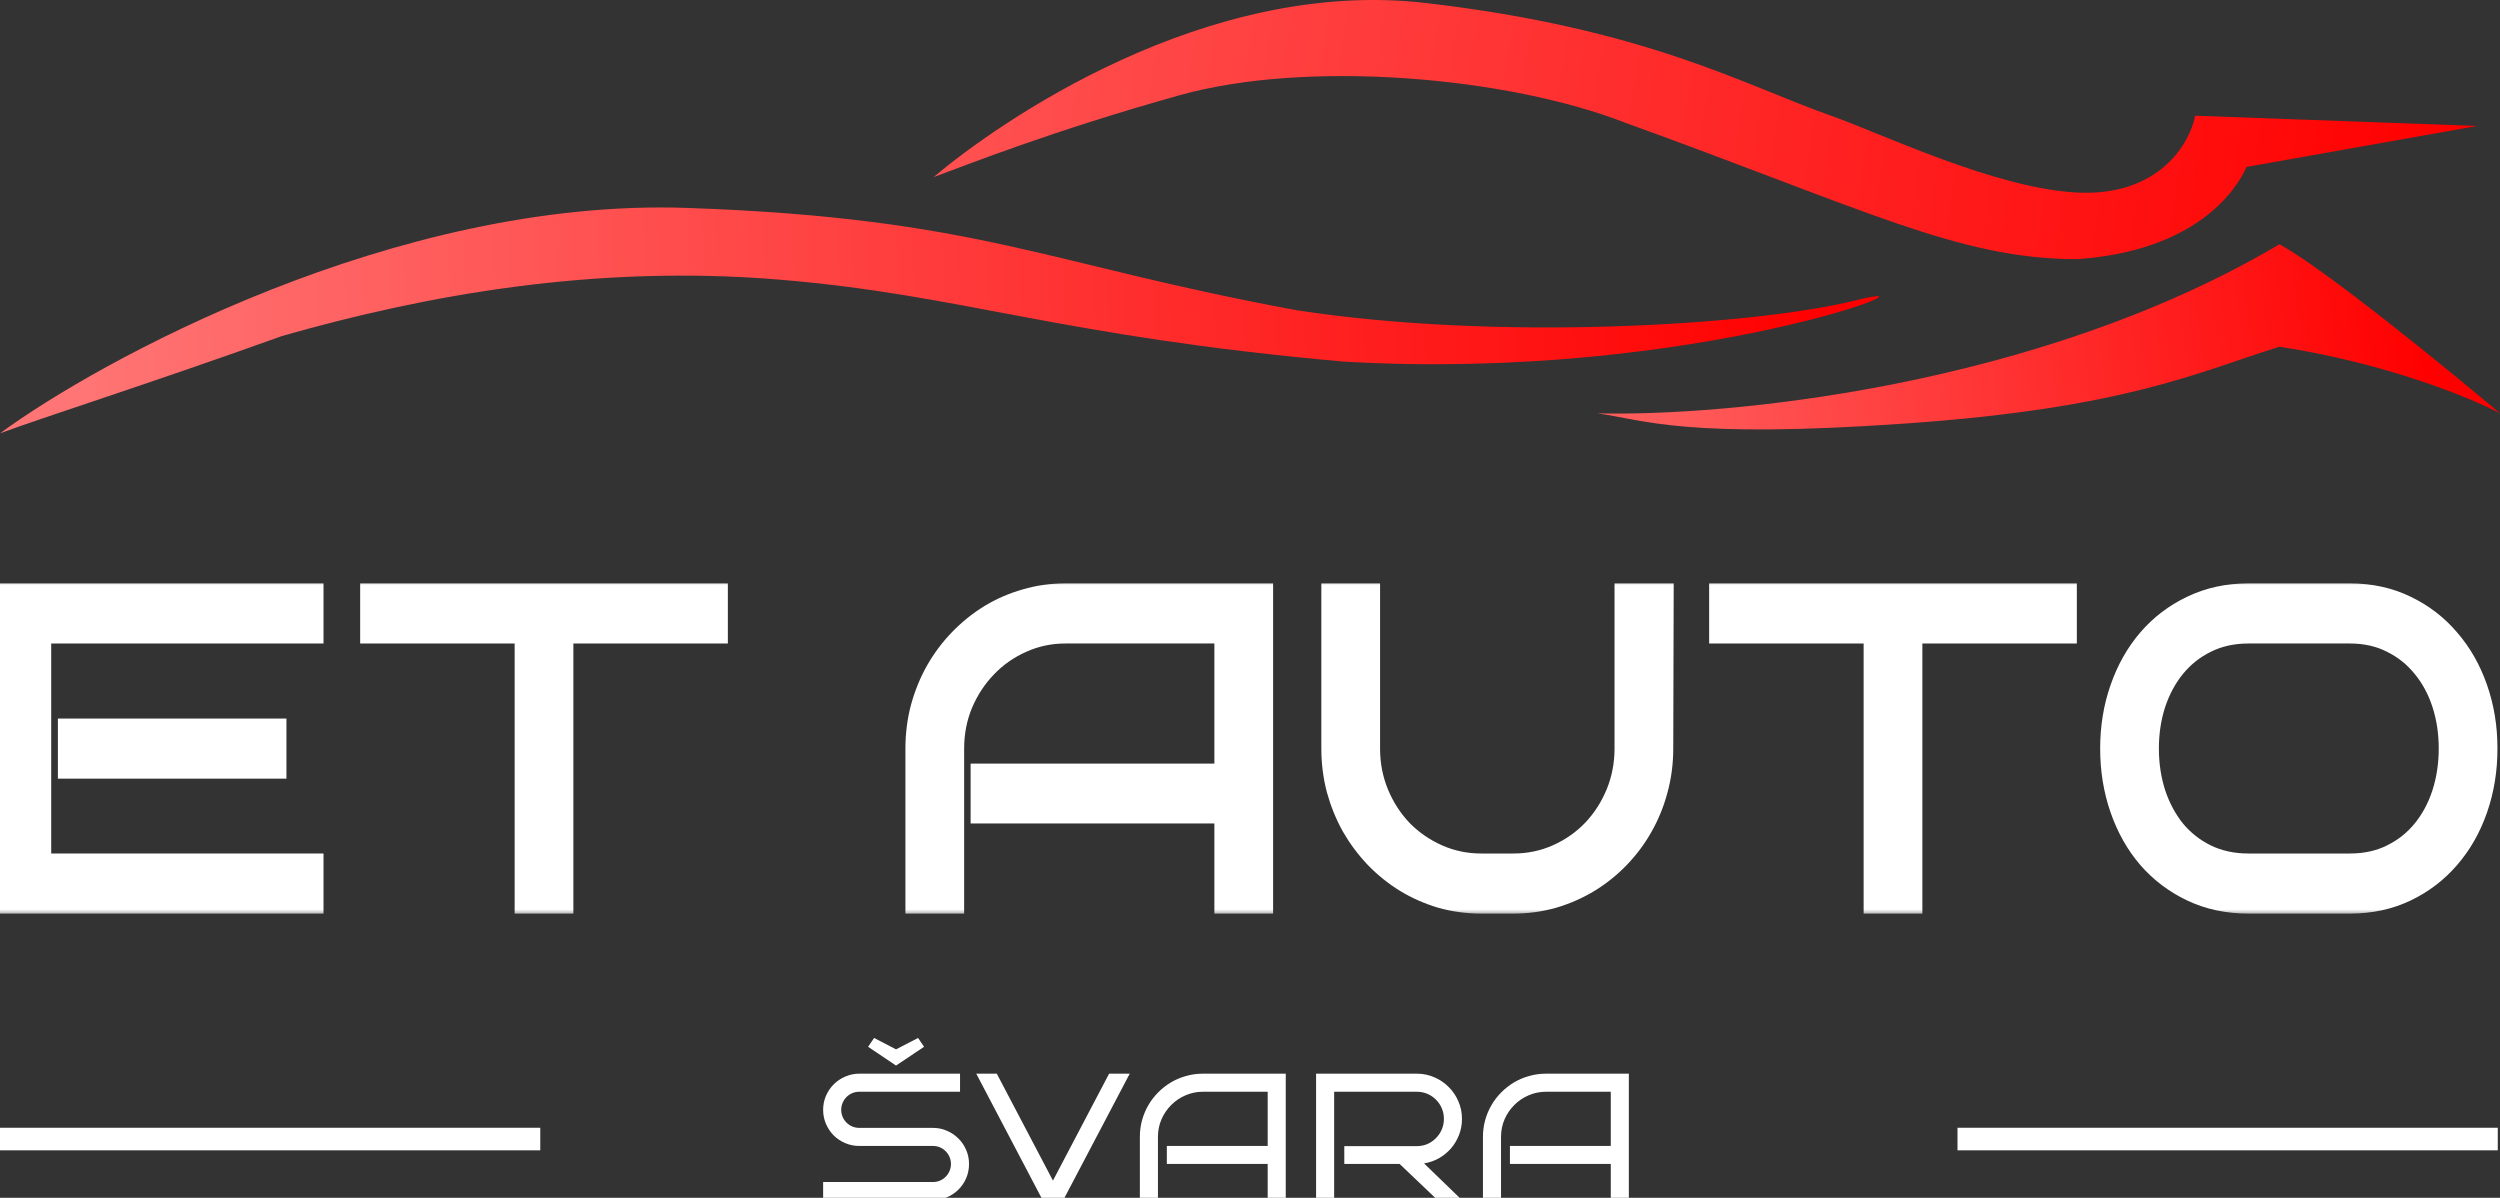 <svg width="455" height="218" viewBox="0 0 455 218" fill="none" xmlns="http://www.w3.org/2000/svg">
<rect x="0" y="0" width="455" height="218" fill="#333333" stroke="none"/>
<g clip-path="url(#clip0_2005_29)">
<path d="M125.083 37.842C71.876 35.977 17.736 65.814 0 78.868C7.468 76.071 28.004 69.544 51.34 61.152C77.477 53.693 108.281 48.099 141.885 50.896C175.49 53.693 192.292 61.152 244.566 65.814C308.974 69.544 356.58 49.963 337.911 54.625C319.242 59.287 272.569 62.085 236.165 56.49C190.425 48.099 178.29 39.707 125.083 37.842Z" fill="url(#paint0_linear_2005_29)"/>
<path d="M259.501 0.546C219.362 -4.116 181.712 22.302 169.889 32.248C175.801 30.072 191.358 23.856 214.695 17.33C238.031 10.803 274.436 13.986 295.905 22.378C339.778 38.228 356.58 47.166 378.049 47.166C399.519 45.687 406.987 34.734 408.854 30.383L450.859 22.924L399.519 21.059C398.586 26.032 392.985 35.791 378.049 35.045C363.114 34.299 342.578 24.35 333.244 21.059C317.375 15.465 299.639 5.208 259.501 0.546Z" fill="url(#paint1_linear_2005_29)"/>
<path d="M414.861 44.453C370.802 70.56 313.737 75.844 290.711 75.222C299.424 76.465 306.58 79.884 346.719 77.087C386.857 74.29 399.926 67.763 414.861 63.101C434.277 66.085 449.71 72.425 455 75.222C445.043 66.831 423.076 48.928 414.861 44.453Z" fill="url(#paint2_linear_2005_29)"/>
<path d="M0 207.305H98.329" stroke="white" stroke-width="4.107"/>
<path d="M356.265 207.305H454.594" stroke="white" stroke-width="4.107"/>
<path d="M57.51 164.905H0V107.547H57.51V115.747H7.95V156.706H57.51V164.905ZM50.763 140.346H11.906V132.146H50.763V140.346Z" fill="white"/>
<path d="M102.984 164.905H95.035V115.747H66.92V107.547H131.099V115.747H102.984V164.905Z" fill="white"/>
<path d="M230.336 164.905H222.386V148.506H178.022V140.346H222.386V115.747H193.883C191.169 115.747 188.609 116.293 186.205 117.387C183.8 118.453 181.706 119.92 179.923 121.787C178.139 123.627 176.717 125.787 175.657 128.266C174.623 130.746 174.106 133.4 174.106 136.226V164.905H166.156V136.226C166.156 133.586 166.479 131.053 167.125 128.626C167.798 126.173 168.728 123.893 169.917 121.787C171.133 119.653 172.58 117.72 174.261 115.987C175.967 114.227 177.841 112.72 179.884 111.467C181.952 110.214 184.162 109.254 186.515 108.587C188.868 107.894 191.324 107.547 193.883 107.547H230.336V164.905Z" fill="white"/>
<path d="M303.241 107.547L303.163 136.226C303.163 138.893 302.827 141.453 302.155 143.906C301.509 146.333 300.578 148.613 299.363 150.746C298.174 152.852 296.726 154.786 295.02 156.546C293.339 158.279 291.465 159.772 289.397 161.026C287.354 162.252 285.157 163.212 282.804 163.906C280.452 164.572 277.995 164.905 275.436 164.905H269.58C267.021 164.905 264.552 164.572 262.174 163.906C259.821 163.212 257.611 162.239 255.542 160.986C253.5 159.732 251.638 158.239 249.958 156.506C248.278 154.746 246.83 152.812 245.615 150.706C244.425 148.573 243.495 146.293 242.823 143.866C242.176 141.413 241.853 138.866 241.853 136.226V107.547H249.803V136.226C249.803 139.053 250.32 141.719 251.354 144.226C252.388 146.706 253.797 148.879 255.581 150.746C257.391 152.586 259.498 154.039 261.902 155.106C264.306 156.172 266.866 156.706 269.58 156.706H275.436C278.176 156.706 280.749 156.172 283.153 155.106C285.557 154.039 287.652 152.586 289.435 150.746C291.219 148.879 292.628 146.706 293.662 144.226C294.696 141.719 295.214 139.053 295.214 136.226V107.547H303.241Z" fill="white"/>
<path d="M348.5 164.905H340.55V115.747H312.435V107.547H376.615V115.747H348.5V164.905Z" fill="white"/>
<path d="M453.169 136.226C453.169 140.199 452.561 143.933 451.346 147.426C450.131 150.919 448.399 153.959 446.15 156.546C443.926 159.132 441.251 161.172 438.122 162.666C434.994 164.159 431.517 164.905 427.691 164.905H409.193C405.341 164.905 401.838 164.159 398.684 162.666C395.53 161.172 392.828 159.132 390.579 156.546C388.356 153.959 386.636 150.919 385.421 147.426C384.206 143.933 383.599 140.199 383.599 136.226C383.599 132.28 384.206 128.573 385.421 125.107C386.636 121.613 388.356 118.573 390.579 115.987C392.828 113.374 395.53 111.32 398.684 109.827C401.838 108.307 405.341 107.547 409.193 107.547H427.691C431.517 107.547 434.994 108.307 438.122 109.827C441.251 111.32 443.926 113.374 446.15 115.987C448.399 118.573 450.131 121.613 451.346 125.107C452.561 128.573 453.169 132.28 453.169 136.226ZM445.219 136.226C445.219 133.4 444.818 130.746 444.017 128.266C443.215 125.787 442.052 123.627 440.527 121.787C439.027 119.92 437.192 118.453 435.02 117.387C432.874 116.293 430.431 115.747 427.691 115.747H409.193C406.453 115.747 403.984 116.293 401.786 117.387C399.615 118.453 397.766 119.92 396.241 121.787C394.741 123.627 393.578 125.787 392.751 128.266C391.949 130.746 391.548 133.4 391.548 136.226C391.548 139.053 391.949 141.719 392.751 144.226C393.578 146.706 394.741 148.879 396.241 150.746C397.766 152.586 399.615 154.039 401.786 155.106C403.984 156.172 406.453 156.706 409.193 156.706H427.691C430.431 156.706 432.874 156.172 435.02 155.106C437.192 154.039 439.027 152.586 440.527 150.746C442.052 148.879 443.215 146.706 444.017 144.226C444.818 141.719 445.219 139.053 445.219 136.226Z" fill="white"/>
<mask id="mask0_2005_29" style="mask-type:luminance" maskUnits="userSpaceOnUse" x="-2" y="105" width="457" height="62">
<path d="M455 105.547H-2V166.547H455V105.547Z" fill="white"/>
<path d="M57.51 164.905H0V107.547H57.51V115.747H7.95V156.706H57.51V164.905ZM50.763 140.346H11.906V132.146H50.763V140.346Z" fill="black"/>
<path d="M102.984 164.905H95.035V115.747H66.92V107.547H131.099V115.747H102.984V164.905Z" fill="black"/>
<path d="M230.336 164.905H222.386V148.506H178.022V140.346H222.386V115.747H193.883C191.169 115.747 188.609 116.293 186.205 117.387C183.8 118.453 181.706 119.92 179.923 121.787C178.139 123.627 176.717 125.787 175.657 128.266C174.623 130.746 174.106 133.4 174.106 136.226V164.905H166.156V136.226C166.156 133.586 166.479 131.053 167.125 128.626C167.798 126.173 168.728 123.893 169.917 121.787C171.133 119.653 172.58 117.72 174.261 115.987C175.967 114.227 177.841 112.72 179.884 111.467C181.952 110.214 184.162 109.254 186.515 108.587C188.868 107.894 191.324 107.547 193.883 107.547H230.336V164.905Z" fill="black"/>
<path d="M303.241 107.547L303.163 136.226C303.163 138.893 302.827 141.453 302.155 143.906C301.509 146.333 300.578 148.613 299.363 150.746C298.174 152.852 296.726 154.786 295.02 156.546C293.339 158.279 291.465 159.772 289.397 161.026C287.354 162.252 285.157 163.212 282.804 163.906C280.452 164.572 277.995 164.905 275.436 164.905H269.58C267.021 164.905 264.552 164.572 262.174 163.906C259.821 163.212 257.611 162.239 255.542 160.986C253.5 159.732 251.638 158.239 249.958 156.506C248.278 154.746 246.83 152.812 245.615 150.706C244.425 148.573 243.495 146.293 242.823 143.866C242.176 141.413 241.853 138.866 241.853 136.226V107.547H249.803V136.226C249.803 139.053 250.32 141.719 251.354 144.226C252.388 146.706 253.797 148.879 255.581 150.746C257.391 152.586 259.498 154.039 261.902 155.106C264.306 156.172 266.866 156.706 269.58 156.706H275.436C278.176 156.706 280.749 156.172 283.153 155.106C285.557 154.039 287.652 152.586 289.435 150.746C291.219 148.879 292.628 146.706 293.662 144.226C294.696 141.719 295.214 139.053 295.214 136.226V107.547H303.241Z" fill="black"/>
<path d="M348.5 164.905H340.55V115.747H312.435V107.547H376.615V115.747H348.5V164.905Z" fill="black"/>
<path d="M453.169 136.226C453.169 140.199 452.561 143.933 451.346 147.426C450.131 150.919 448.399 153.959 446.15 156.546C443.926 159.132 441.251 161.172 438.122 162.666C434.994 164.159 431.517 164.905 427.691 164.905H409.193C405.341 164.905 401.838 164.159 398.684 162.666C395.53 161.172 392.828 159.132 390.579 156.546C388.356 153.959 386.636 150.919 385.421 147.426C384.206 143.933 383.599 140.199 383.599 136.226C383.599 132.28 384.206 128.573 385.421 125.107C386.636 121.613 388.356 118.573 390.579 115.987C392.828 113.374 395.53 111.32 398.684 109.827C401.838 108.307 405.341 107.547 409.193 107.547H427.691C431.517 107.547 434.994 108.307 438.122 109.827C441.251 111.32 443.926 113.374 446.15 115.987C448.399 118.573 450.131 121.613 451.346 125.107C452.561 128.573 453.169 132.28 453.169 136.226ZM445.219 136.226C445.219 133.4 444.818 130.746 444.017 128.266C443.215 125.787 442.052 123.627 440.527 121.787C439.027 119.92 437.192 118.453 435.02 117.387C432.874 116.293 430.431 115.747 427.691 115.747H409.193C406.453 115.747 403.984 116.293 401.786 117.387C399.615 118.453 397.766 119.92 396.241 121.787C394.741 123.627 393.578 125.787 392.751 128.266C391.949 130.746 391.548 133.4 391.548 136.226C391.548 139.053 391.949 141.719 392.751 144.226C393.578 146.706 394.741 148.879 396.241 150.746C397.766 152.586 399.615 154.039 401.786 155.106C403.984 156.172 406.453 156.706 409.193 156.706H427.691C430.431 156.706 432.874 156.172 435.02 155.106C437.192 154.039 439.027 152.586 440.527 150.746C442.052 148.879 443.215 146.706 444.017 144.226C444.818 141.719 445.219 139.053 445.219 136.226Z" fill="black"/>
</mask>
<g mask="url(#mask0_2005_29)">
<path d="M57.51 164.905H0V107.547H57.51V115.747H7.95V156.706H57.51V164.905ZM50.763 140.346H11.906V132.146H50.763V140.346Z" stroke="white" stroke-width="2.738"/>
</g>
<mask id="mask1_2005_29" style="mask-type:luminance" maskUnits="userSpaceOnUse" x="-2" y="105" width="457" height="62">
<path d="M455 105.547H-2V166.547H455V105.547Z" fill="white"/>
<path d="M57.51 164.905H0V107.547H57.51V115.747H7.95V156.706H57.51V164.905ZM50.763 140.346H11.906V132.146H50.763V140.346Z" fill="black"/>
<path d="M102.984 164.905H95.035V115.747H66.92V107.547H131.099V115.747H102.984V164.905Z" fill="black"/>
<path d="M230.336 164.905H222.386V148.506H178.022V140.346H222.386V115.747H193.883C191.169 115.747 188.609 116.293 186.205 117.387C183.8 118.453 181.706 119.92 179.923 121.787C178.139 123.627 176.717 125.787 175.657 128.266C174.623 130.746 174.106 133.4 174.106 136.226V164.905H166.156V136.226C166.156 133.586 166.479 131.053 167.125 128.626C167.798 126.173 168.728 123.893 169.917 121.787C171.133 119.653 172.58 117.72 174.261 115.987C175.967 114.227 177.841 112.72 179.884 111.467C181.952 110.214 184.162 109.254 186.515 108.587C188.868 107.894 191.324 107.547 193.883 107.547H230.336V164.905Z" fill="black"/>
<path d="M303.241 107.547L303.163 136.226C303.163 138.893 302.827 141.453 302.155 143.906C301.509 146.333 300.578 148.613 299.363 150.746C298.174 152.852 296.726 154.786 295.02 156.546C293.339 158.279 291.465 159.772 289.397 161.026C287.354 162.252 285.157 163.212 282.804 163.906C280.452 164.572 277.995 164.905 275.436 164.905H269.58C267.021 164.905 264.552 164.572 262.174 163.906C259.821 163.212 257.611 162.239 255.542 160.986C253.5 159.732 251.638 158.239 249.958 156.506C248.278 154.746 246.83 152.812 245.615 150.706C244.425 148.573 243.495 146.293 242.823 143.866C242.176 141.413 241.853 138.866 241.853 136.226V107.547H249.803V136.226C249.803 139.053 250.32 141.719 251.354 144.226C252.388 146.706 253.797 148.879 255.581 150.746C257.391 152.586 259.498 154.039 261.902 155.106C264.306 156.172 266.866 156.706 269.58 156.706H275.436C278.176 156.706 280.749 156.172 283.153 155.106C285.557 154.039 287.652 152.586 289.435 150.746C291.219 148.879 292.628 146.706 293.662 144.226C294.696 141.719 295.214 139.053 295.214 136.226V107.547H303.241Z" fill="black"/>
<path d="M348.5 164.905H340.55V115.747H312.435V107.547H376.615V115.747H348.5V164.905Z" fill="black"/>
<path d="M453.169 136.226C453.169 140.199 452.561 143.933 451.346 147.426C450.131 150.919 448.399 153.959 446.15 156.546C443.926 159.132 441.251 161.172 438.122 162.666C434.994 164.159 431.517 164.905 427.691 164.905H409.193C405.341 164.905 401.838 164.159 398.684 162.666C395.53 161.172 392.828 159.132 390.579 156.546C388.356 153.959 386.636 150.919 385.421 147.426C384.206 143.933 383.599 140.199 383.599 136.226C383.599 132.28 384.206 128.573 385.421 125.107C386.636 121.613 388.356 118.573 390.579 115.987C392.828 113.374 395.53 111.32 398.684 109.827C401.838 108.307 405.341 107.547 409.193 107.547H427.691C431.517 107.547 434.994 108.307 438.122 109.827C441.251 111.32 443.926 113.374 446.15 115.987C448.399 118.573 450.131 121.613 451.346 125.107C452.561 128.573 453.169 132.28 453.169 136.226ZM445.219 136.226C445.219 133.4 444.818 130.746 444.017 128.266C443.215 125.787 442.052 123.627 440.527 121.787C439.027 119.92 437.192 118.453 435.02 117.387C432.874 116.293 430.431 115.747 427.691 115.747H409.193C406.453 115.747 403.984 116.293 401.786 117.387C399.615 118.453 397.766 119.92 396.241 121.787C394.741 123.627 393.578 125.787 392.751 128.266C391.949 130.746 391.548 133.4 391.548 136.226C391.548 139.053 391.949 141.719 392.751 144.226C393.578 146.706 394.741 148.879 396.241 150.746C397.766 152.586 399.615 154.039 401.786 155.106C403.984 156.172 406.453 156.706 409.193 156.706H427.691C430.431 156.706 432.874 156.172 435.02 155.106C437.192 154.039 439.027 152.586 440.527 150.746C442.052 148.879 443.215 146.706 444.017 144.226C444.818 141.719 445.219 139.053 445.219 136.226Z" fill="black"/>
</mask>
<g mask="url(#mask1_2005_29)">
<path d="M102.984 164.905H95.035V115.747H66.92V107.547H131.099V115.747H102.984V164.905Z" stroke="white" stroke-width="2.738"/>
</g>
<mask id="mask2_2005_29" style="mask-type:luminance" maskUnits="userSpaceOnUse" x="-2" y="105" width="457" height="62">
<path d="M455 105.547H-2V166.547H455V105.547Z" fill="white"/>
<path d="M57.51 164.905H0V107.547H57.51V115.747H7.95V156.706H57.51V164.905ZM50.763 140.346H11.906V132.146H50.763V140.346Z" fill="black"/>
<path d="M102.984 164.905H95.035V115.747H66.92V107.547H131.099V115.747H102.984V164.905Z" fill="black"/>
<path d="M230.336 164.905H222.386V148.506H178.022V140.346H222.386V115.747H193.883C191.169 115.747 188.609 116.293 186.205 117.387C183.8 118.453 181.706 119.92 179.923 121.787C178.139 123.627 176.717 125.787 175.657 128.266C174.623 130.746 174.106 133.4 174.106 136.226V164.905H166.156V136.226C166.156 133.586 166.479 131.053 167.125 128.626C167.798 126.173 168.728 123.893 169.917 121.787C171.133 119.653 172.58 117.72 174.261 115.987C175.967 114.227 177.841 112.72 179.884 111.467C181.952 110.214 184.162 109.254 186.515 108.587C188.868 107.894 191.324 107.547 193.883 107.547H230.336V164.905Z" fill="black"/>
<path d="M303.241 107.547L303.163 136.226C303.163 138.893 302.827 141.453 302.155 143.906C301.509 146.333 300.578 148.613 299.363 150.746C298.174 152.852 296.726 154.786 295.02 156.546C293.339 158.279 291.465 159.772 289.397 161.026C287.354 162.252 285.157 163.212 282.804 163.906C280.452 164.572 277.995 164.905 275.436 164.905H269.58C267.021 164.905 264.552 164.572 262.174 163.906C259.821 163.212 257.611 162.239 255.542 160.986C253.5 159.732 251.638 158.239 249.958 156.506C248.278 154.746 246.83 152.812 245.615 150.706C244.425 148.573 243.495 146.293 242.823 143.866C242.176 141.413 241.853 138.866 241.853 136.226V107.547H249.803V136.226C249.803 139.053 250.32 141.719 251.354 144.226C252.388 146.706 253.797 148.879 255.581 150.746C257.391 152.586 259.498 154.039 261.902 155.106C264.306 156.172 266.866 156.706 269.58 156.706H275.436C278.176 156.706 280.749 156.172 283.153 155.106C285.557 154.039 287.652 152.586 289.435 150.746C291.219 148.879 292.628 146.706 293.662 144.226C294.696 141.719 295.214 139.053 295.214 136.226V107.547H303.241Z" fill="black"/>
<path d="M348.5 164.905H340.55V115.747H312.435V107.547H376.615V115.747H348.5V164.905Z" fill="black"/>
<path d="M453.169 136.226C453.169 140.199 452.561 143.933 451.346 147.426C450.131 150.919 448.399 153.959 446.15 156.546C443.926 159.132 441.251 161.172 438.122 162.666C434.994 164.159 431.517 164.905 427.691 164.905H409.193C405.341 164.905 401.838 164.159 398.684 162.666C395.53 161.172 392.828 159.132 390.579 156.546C388.356 153.959 386.636 150.919 385.421 147.426C384.206 143.933 383.599 140.199 383.599 136.226C383.599 132.28 384.206 128.573 385.421 125.107C386.636 121.613 388.356 118.573 390.579 115.987C392.828 113.374 395.53 111.32 398.684 109.827C401.838 108.307 405.341 107.547 409.193 107.547H427.691C431.517 107.547 434.994 108.307 438.122 109.827C441.251 111.32 443.926 113.374 446.15 115.987C448.399 118.573 450.131 121.613 451.346 125.107C452.561 128.573 453.169 132.28 453.169 136.226ZM445.219 136.226C445.219 133.4 444.818 130.746 444.017 128.266C443.215 125.787 442.052 123.627 440.527 121.787C439.027 119.92 437.192 118.453 435.02 117.387C432.874 116.293 430.431 115.747 427.691 115.747H409.193C406.453 115.747 403.984 116.293 401.786 117.387C399.615 118.453 397.766 119.92 396.241 121.787C394.741 123.627 393.578 125.787 392.751 128.266C391.949 130.746 391.548 133.4 391.548 136.226C391.548 139.053 391.949 141.719 392.751 144.226C393.578 146.706 394.741 148.879 396.241 150.746C397.766 152.586 399.615 154.039 401.786 155.106C403.984 156.172 406.453 156.706 409.193 156.706H427.691C430.431 156.706 432.874 156.172 435.02 155.106C437.192 154.039 439.027 152.586 440.527 150.746C442.052 148.879 443.215 146.706 444.017 144.226C444.818 141.719 445.219 139.053 445.219 136.226Z" fill="black"/>
</mask>
<g mask="url(#mask2_2005_29)">
<path d="M230.336 164.905H222.386V148.506H178.022V140.346H222.386V115.747H193.883C191.169 115.747 188.609 116.293 186.205 117.387C183.8 118.453 181.706 119.92 179.923 121.787C178.139 123.627 176.717 125.787 175.657 128.266C174.623 130.746 174.106 133.4 174.106 136.226V164.905H166.156V136.226C166.156 133.586 166.479 131.053 167.125 128.626C167.798 126.173 168.728 123.893 169.917 121.787C171.133 119.653 172.58 117.72 174.261 115.987C175.967 114.227 177.841 112.72 179.884 111.467C181.952 110.214 184.162 109.254 186.515 108.587C188.868 107.894 191.324 107.547 193.883 107.547H230.336V164.905Z" stroke="white" stroke-width="2.738"/>
</g>
<mask id="mask3_2005_29" style="mask-type:luminance" maskUnits="userSpaceOnUse" x="-2" y="105" width="457" height="62">
<path d="M455 105.547H-2V166.547H455V105.547Z" fill="white"/>
<path d="M57.51 164.905H0V107.547H57.51V115.747H7.95V156.706H57.51V164.905ZM50.763 140.346H11.906V132.146H50.763V140.346Z" fill="black"/>
<path d="M102.984 164.905H95.035V115.747H66.92V107.547H131.099V115.747H102.984V164.905Z" fill="black"/>
<path d="M230.336 164.905H222.386V148.506H178.022V140.346H222.386V115.747H193.883C191.169 115.747 188.609 116.293 186.205 117.387C183.8 118.453 181.706 119.92 179.923 121.787C178.139 123.627 176.717 125.787 175.657 128.266C174.623 130.746 174.106 133.4 174.106 136.226V164.905H166.156V136.226C166.156 133.586 166.479 131.053 167.125 128.626C167.798 126.173 168.728 123.893 169.917 121.787C171.133 119.653 172.58 117.72 174.261 115.987C175.967 114.227 177.841 112.72 179.884 111.467C181.952 110.214 184.162 109.254 186.515 108.587C188.868 107.894 191.324 107.547 193.883 107.547H230.336V164.905Z" fill="black"/>
<path d="M303.241 107.547L303.163 136.226C303.163 138.893 302.827 141.453 302.155 143.906C301.509 146.333 300.578 148.613 299.363 150.746C298.174 152.852 296.726 154.786 295.02 156.546C293.339 158.279 291.465 159.772 289.397 161.026C287.354 162.252 285.157 163.212 282.804 163.906C280.452 164.572 277.995 164.905 275.436 164.905H269.58C267.021 164.905 264.552 164.572 262.174 163.906C259.821 163.212 257.611 162.239 255.542 160.986C253.5 159.732 251.638 158.239 249.958 156.506C248.278 154.746 246.83 152.812 245.615 150.706C244.425 148.573 243.495 146.293 242.823 143.866C242.176 141.413 241.853 138.866 241.853 136.226V107.547H249.803V136.226C249.803 139.053 250.32 141.719 251.354 144.226C252.388 146.706 253.797 148.879 255.581 150.746C257.391 152.586 259.498 154.039 261.902 155.106C264.306 156.172 266.866 156.706 269.58 156.706H275.436C278.176 156.706 280.749 156.172 283.153 155.106C285.557 154.039 287.652 152.586 289.435 150.746C291.219 148.879 292.628 146.706 293.662 144.226C294.696 141.719 295.214 139.053 295.214 136.226V107.547H303.241Z" fill="black"/>
<path d="M348.5 164.905H340.55V115.747H312.435V107.547H376.615V115.747H348.5V164.905Z" fill="black"/>
<path d="M453.169 136.226C453.169 140.199 452.561 143.933 451.346 147.426C450.131 150.919 448.399 153.959 446.15 156.546C443.926 159.132 441.251 161.172 438.122 162.666C434.994 164.159 431.517 164.905 427.691 164.905H409.193C405.341 164.905 401.838 164.159 398.684 162.666C395.53 161.172 392.828 159.132 390.579 156.546C388.356 153.959 386.636 150.919 385.421 147.426C384.206 143.933 383.599 140.199 383.599 136.226C383.599 132.28 384.206 128.573 385.421 125.107C386.636 121.613 388.356 118.573 390.579 115.987C392.828 113.374 395.53 111.32 398.684 109.827C401.838 108.307 405.341 107.547 409.193 107.547H427.691C431.517 107.547 434.994 108.307 438.122 109.827C441.251 111.32 443.926 113.374 446.15 115.987C448.399 118.573 450.131 121.613 451.346 125.107C452.561 128.573 453.169 132.28 453.169 136.226ZM445.219 136.226C445.219 133.4 444.818 130.746 444.017 128.266C443.215 125.787 442.052 123.627 440.527 121.787C439.027 119.92 437.192 118.453 435.02 117.387C432.874 116.293 430.431 115.747 427.691 115.747H409.193C406.453 115.747 403.984 116.293 401.786 117.387C399.615 118.453 397.766 119.92 396.241 121.787C394.741 123.627 393.578 125.787 392.751 128.266C391.949 130.746 391.548 133.4 391.548 136.226C391.548 139.053 391.949 141.719 392.751 144.226C393.578 146.706 394.741 148.879 396.241 150.746C397.766 152.586 399.615 154.039 401.786 155.106C403.984 156.172 406.453 156.706 409.193 156.706H427.691C430.431 156.706 432.874 156.172 435.02 155.106C437.192 154.039 439.027 152.586 440.527 150.746C442.052 148.879 443.215 146.706 444.017 144.226C444.818 141.719 445.219 139.053 445.219 136.226Z" fill="black"/>
</mask>
<g mask="url(#mask3_2005_29)">
<path d="M303.241 107.547L303.163 136.226C303.163 138.893 302.827 141.453 302.155 143.906C301.509 146.333 300.578 148.613 299.363 150.746C298.174 152.852 296.726 154.786 295.02 156.546C293.339 158.279 291.465 159.772 289.397 161.026C287.354 162.252 285.157 163.212 282.804 163.906C280.452 164.572 277.995 164.905 275.436 164.905H269.58C267.021 164.905 264.552 164.572 262.174 163.906C259.821 163.212 257.611 162.239 255.542 160.986C253.5 159.732 251.638 158.239 249.958 156.506C248.278 154.746 246.83 152.812 245.615 150.706C244.425 148.573 243.495 146.293 242.823 143.866C242.176 141.413 241.853 138.866 241.853 136.226V107.547H249.803V136.226C249.803 139.053 250.32 141.719 251.354 144.226C252.388 146.706 253.797 148.879 255.581 150.746C257.391 152.586 259.498 154.039 261.902 155.106C264.306 156.172 266.866 156.706 269.58 156.706H275.436C278.176 156.706 280.749 156.172 283.153 155.106C285.557 154.039 287.652 152.586 289.435 150.746C291.219 148.879 292.628 146.706 293.662 144.226C294.696 141.719 295.214 139.053 295.214 136.226V107.547H303.241Z" stroke="white" stroke-width="2.738"/>
</g>
<mask id="mask4_2005_29" style="mask-type:luminance" maskUnits="userSpaceOnUse" x="-2" y="105" width="457" height="62">
<path d="M455 105.547H-2V166.547H455V105.547Z" fill="white"/>
<path d="M57.51 164.905H0V107.547H57.51V115.747H7.95V156.706H57.51V164.905ZM50.763 140.346H11.906V132.146H50.763V140.346Z" fill="black"/>
<path d="M102.984 164.905H95.035V115.747H66.92V107.547H131.099V115.747H102.984V164.905Z" fill="black"/>
<path d="M230.336 164.905H222.386V148.506H178.022V140.346H222.386V115.747H193.883C191.169 115.747 188.609 116.293 186.205 117.387C183.8 118.453 181.706 119.92 179.923 121.787C178.139 123.627 176.717 125.787 175.657 128.266C174.623 130.746 174.106 133.4 174.106 136.226V164.905H166.156V136.226C166.156 133.586 166.479 131.053 167.125 128.626C167.798 126.173 168.728 123.893 169.917 121.787C171.133 119.653 172.58 117.72 174.261 115.987C175.967 114.227 177.841 112.72 179.884 111.467C181.952 110.214 184.162 109.254 186.515 108.587C188.868 107.894 191.324 107.547 193.883 107.547H230.336V164.905Z" fill="black"/>
<path d="M303.241 107.547L303.163 136.226C303.163 138.893 302.827 141.453 302.155 143.906C301.509 146.333 300.578 148.613 299.363 150.746C298.174 152.852 296.726 154.786 295.02 156.546C293.339 158.279 291.465 159.772 289.397 161.026C287.354 162.252 285.157 163.212 282.804 163.906C280.452 164.572 277.995 164.905 275.436 164.905H269.58C267.021 164.905 264.552 164.572 262.174 163.906C259.821 163.212 257.611 162.239 255.542 160.986C253.5 159.732 251.638 158.239 249.958 156.506C248.278 154.746 246.83 152.812 245.615 150.706C244.425 148.573 243.495 146.293 242.823 143.866C242.176 141.413 241.853 138.866 241.853 136.226V107.547H249.803V136.226C249.803 139.053 250.32 141.719 251.354 144.226C252.388 146.706 253.797 148.879 255.581 150.746C257.391 152.586 259.498 154.039 261.902 155.106C264.306 156.172 266.866 156.706 269.58 156.706H275.436C278.176 156.706 280.749 156.172 283.153 155.106C285.557 154.039 287.652 152.586 289.435 150.746C291.219 148.879 292.628 146.706 293.662 144.226C294.696 141.719 295.214 139.053 295.214 136.226V107.547H303.241Z" fill="black"/>
<path d="M348.5 164.905H340.55V115.747H312.435V107.547H376.615V115.747H348.5V164.905Z" fill="black"/>
<path d="M453.169 136.226C453.169 140.199 452.561 143.933 451.346 147.426C450.131 150.919 448.399 153.959 446.15 156.546C443.926 159.132 441.251 161.172 438.122 162.666C434.994 164.159 431.517 164.905 427.691 164.905H409.193C405.341 164.905 401.838 164.159 398.684 162.666C395.53 161.172 392.828 159.132 390.579 156.546C388.356 153.959 386.636 150.919 385.421 147.426C384.206 143.933 383.599 140.199 383.599 136.226C383.599 132.28 384.206 128.573 385.421 125.107C386.636 121.613 388.356 118.573 390.579 115.987C392.828 113.374 395.53 111.32 398.684 109.827C401.838 108.307 405.341 107.547 409.193 107.547H427.691C431.517 107.547 434.994 108.307 438.122 109.827C441.251 111.32 443.926 113.374 446.15 115.987C448.399 118.573 450.131 121.613 451.346 125.107C452.561 128.573 453.169 132.28 453.169 136.226ZM445.219 136.226C445.219 133.4 444.818 130.746 444.017 128.266C443.215 125.787 442.052 123.627 440.527 121.787C439.027 119.92 437.192 118.453 435.02 117.387C432.874 116.293 430.431 115.747 427.691 115.747H409.193C406.453 115.747 403.984 116.293 401.786 117.387C399.615 118.453 397.766 119.92 396.241 121.787C394.741 123.627 393.578 125.787 392.751 128.266C391.949 130.746 391.548 133.4 391.548 136.226C391.548 139.053 391.949 141.719 392.751 144.226C393.578 146.706 394.741 148.879 396.241 150.746C397.766 152.586 399.615 154.039 401.786 155.106C403.984 156.172 406.453 156.706 409.193 156.706H427.691C430.431 156.706 432.874 156.172 435.02 155.106C437.192 154.039 439.027 152.586 440.527 150.746C442.052 148.879 443.215 146.706 444.017 144.226C444.818 141.719 445.219 139.053 445.219 136.226Z" fill="black"/>
</mask>
<g mask="url(#mask4_2005_29)">
<path d="M348.5 164.905H340.55V115.747H312.435V107.547H376.615V115.747H348.5V164.905Z" stroke="white" stroke-width="2.738"/>
</g>
<mask id="mask5_2005_29" style="mask-type:luminance" maskUnits="userSpaceOnUse" x="-2" y="105" width="457" height="62">
<path d="M455 105.547H-2V166.547H455V105.547Z" fill="white"/>
<path d="M57.51 164.905H0V107.547H57.51V115.747H7.95V156.706H57.51V164.905ZM50.763 140.346H11.906V132.146H50.763V140.346Z" fill="black"/>
<path d="M102.984 164.905H95.035V115.747H66.92V107.547H131.099V115.747H102.984V164.905Z" fill="black"/>
<path d="M230.336 164.905H222.386V148.506H178.022V140.346H222.386V115.747H193.883C191.169 115.747 188.609 116.293 186.205 117.387C183.8 118.453 181.706 119.92 179.923 121.787C178.139 123.627 176.717 125.787 175.657 128.266C174.623 130.746 174.106 133.4 174.106 136.226V164.905H166.156V136.226C166.156 133.586 166.479 131.053 167.125 128.626C167.798 126.173 168.728 123.893 169.917 121.787C171.133 119.653 172.58 117.72 174.261 115.987C175.967 114.227 177.841 112.72 179.884 111.467C181.952 110.214 184.162 109.254 186.515 108.587C188.868 107.894 191.324 107.547 193.883 107.547H230.336V164.905Z" fill="black"/>
<path d="M303.241 107.547L303.163 136.226C303.163 138.893 302.827 141.453 302.155 143.906C301.509 146.333 300.578 148.613 299.363 150.746C298.174 152.852 296.726 154.786 295.02 156.546C293.339 158.279 291.465 159.772 289.397 161.026C287.354 162.252 285.157 163.212 282.804 163.906C280.452 164.572 277.995 164.905 275.436 164.905H269.58C267.021 164.905 264.552 164.572 262.174 163.906C259.821 163.212 257.611 162.239 255.542 160.986C253.5 159.732 251.638 158.239 249.958 156.506C248.278 154.746 246.83 152.812 245.615 150.706C244.425 148.573 243.495 146.293 242.823 143.866C242.176 141.413 241.853 138.866 241.853 136.226V107.547H249.803V136.226C249.803 139.053 250.32 141.719 251.354 144.226C252.388 146.706 253.797 148.879 255.581 150.746C257.391 152.586 259.498 154.039 261.902 155.106C264.306 156.172 266.866 156.706 269.58 156.706H275.436C278.176 156.706 280.749 156.172 283.153 155.106C285.557 154.039 287.652 152.586 289.435 150.746C291.219 148.879 292.628 146.706 293.662 144.226C294.696 141.719 295.214 139.053 295.214 136.226V107.547H303.241Z" fill="black"/>
<path d="M348.5 164.905H340.55V115.747H312.435V107.547H376.615V115.747H348.5V164.905Z" fill="black"/>
<path d="M453.169 136.226C453.169 140.199 452.561 143.933 451.346 147.426C450.131 150.919 448.399 153.959 446.15 156.546C443.926 159.132 441.251 161.172 438.122 162.666C434.994 164.159 431.517 164.905 427.691 164.905H409.193C405.341 164.905 401.838 164.159 398.684 162.666C395.53 161.172 392.828 159.132 390.579 156.546C388.356 153.959 386.636 150.919 385.421 147.426C384.206 143.933 383.599 140.199 383.599 136.226C383.599 132.28 384.206 128.573 385.421 125.107C386.636 121.613 388.356 118.573 390.579 115.987C392.828 113.374 395.53 111.32 398.684 109.827C401.838 108.307 405.341 107.547 409.193 107.547H427.691C431.517 107.547 434.994 108.307 438.122 109.827C441.251 111.32 443.926 113.374 446.15 115.987C448.399 118.573 450.131 121.613 451.346 125.107C452.561 128.573 453.169 132.28 453.169 136.226ZM445.219 136.226C445.219 133.4 444.818 130.746 444.017 128.266C443.215 125.787 442.052 123.627 440.527 121.787C439.027 119.92 437.192 118.453 435.02 117.387C432.874 116.293 430.431 115.747 427.691 115.747H409.193C406.453 115.747 403.984 116.293 401.786 117.387C399.615 118.453 397.766 119.92 396.241 121.787C394.741 123.627 393.578 125.787 392.751 128.266C391.949 130.746 391.548 133.4 391.548 136.226C391.548 139.053 391.949 141.719 392.751 144.226C393.578 146.706 394.741 148.879 396.241 150.746C397.766 152.586 399.615 154.039 401.786 155.106C403.984 156.172 406.453 156.706 409.193 156.706H427.691C430.431 156.706 432.874 156.172 435.02 155.106C437.192 154.039 439.027 152.586 440.527 150.746C442.052 148.879 443.215 146.706 444.017 144.226C444.818 141.719 445.219 139.053 445.219 136.226Z" fill="black"/>
</mask>
<g mask="url(#mask5_2005_29)">
<path d="M453.169 136.226C453.169 140.199 452.561 143.933 451.346 147.426C450.131 150.919 448.399 153.959 446.15 156.546C443.926 159.132 441.251 161.172 438.122 162.666C434.994 164.159 431.517 164.905 427.691 164.905H409.193C405.341 164.905 401.838 164.159 398.684 162.666C395.53 161.172 392.828 159.132 390.579 156.546C388.356 153.959 386.636 150.919 385.421 147.426C384.206 143.933 383.599 140.199 383.599 136.226C383.599 132.28 384.206 128.573 385.421 125.107C386.636 121.613 388.356 118.573 390.579 115.987C392.828 113.374 395.53 111.32 398.684 109.827C401.838 108.307 405.341 107.547 409.193 107.547H427.691C431.517 107.547 434.994 108.307 438.122 109.827C441.251 111.32 443.926 113.374 446.15 115.987C448.399 118.573 450.131 121.613 451.346 125.107C452.561 128.573 453.169 132.28 453.169 136.226ZM445.219 136.226C445.219 133.4 444.818 130.746 444.017 128.266C443.215 125.787 442.052 123.627 440.527 121.787C439.027 119.92 437.192 118.453 435.02 117.387C432.874 116.293 430.431 115.747 427.691 115.747H409.193C406.453 115.747 403.984 116.293 401.786 117.387C399.615 118.453 397.766 119.92 396.241 121.787C394.741 123.627 393.578 125.787 392.751 128.266C391.949 130.746 391.548 133.4 391.548 136.226C391.548 139.053 391.949 141.719 392.751 144.226C393.578 146.706 394.741 148.879 396.241 150.746C397.766 152.586 399.615 154.039 401.786 155.106C403.984 156.172 406.453 156.706 409.193 156.706H427.691C430.431 156.706 432.874 156.172 435.02 155.106C437.192 154.039 439.027 152.586 440.527 150.746C442.052 148.879 443.215 146.706 444.017 144.226C444.818 141.719 445.219 139.053 445.219 136.226Z" stroke="white" stroke-width="2.738"/>
</g>
<path d="M176.363 211.837C176.363 212.757 176.192 213.618 175.85 214.42C175.508 215.212 175.037 215.907 174.438 216.506C173.85 217.094 173.155 217.559 172.353 217.902C171.561 218.244 170.711 218.415 169.802 218.415H149.811V215.126H169.802C170.262 215.126 170.689 215.041 171.085 214.869C171.481 214.698 171.823 214.463 172.112 214.164C172.411 213.864 172.647 213.516 172.818 213.121C172.989 212.714 173.075 212.286 173.075 211.837C173.075 211.388 172.989 210.966 172.818 210.57C172.647 210.174 172.411 209.826 172.112 209.527C171.823 209.227 171.481 208.992 171.085 208.821C170.689 208.65 170.262 208.564 169.802 208.564H156.389C155.491 208.564 154.64 208.393 153.838 208.051C153.036 207.709 152.336 207.243 151.737 206.655C151.148 206.056 150.678 205.356 150.325 204.553C149.983 203.751 149.811 202.896 149.811 201.986C149.811 201.088 149.983 200.238 150.325 199.436C150.678 198.633 151.148 197.938 151.737 197.35C152.336 196.751 153.036 196.28 153.838 195.938C154.64 195.585 155.491 195.409 156.389 195.409H174.727V198.698H156.389C155.94 198.698 155.512 198.783 155.106 198.954C154.71 199.125 154.362 199.361 154.063 199.66C153.763 199.96 153.528 200.313 153.357 200.719C153.186 201.115 153.1 201.537 153.1 201.986C153.1 202.436 153.186 202.864 153.357 203.27C153.528 203.666 153.763 204.013 154.063 204.313C154.362 204.612 154.71 204.848 155.106 205.019C155.512 205.19 155.94 205.275 156.389 205.275H169.802C170.711 205.275 171.561 205.452 172.353 205.805C173.155 206.147 173.85 206.618 174.438 207.217C175.037 207.805 175.508 208.5 175.85 209.302C176.192 210.094 176.363 210.939 176.363 211.837ZM159.085 188.911L163.079 190.981L167.09 188.911L168.181 190.515L163.079 193.933L157.994 190.515L159.085 188.911ZM205.611 195.409L193.514 218.415H189.76L177.679 195.409H181.417L191.637 214.869L201.857 195.409H205.611ZM234.008 218.415H230.719V211.837H212.365V208.564H230.719V198.698H218.927C217.804 198.698 216.745 198.917 215.75 199.355C214.756 199.783 213.889 200.371 213.151 201.12C212.413 201.858 211.825 202.724 211.387 203.719C210.959 204.714 210.745 205.778 210.745 206.912V218.415H207.456V206.912C207.456 205.853 207.59 204.837 207.857 203.864C208.135 202.88 208.52 201.965 209.012 201.12C209.515 200.264 210.114 199.489 210.809 198.794C211.515 198.088 212.29 197.484 213.135 196.981C213.991 196.478 214.905 196.093 215.879 195.826C216.852 195.548 217.868 195.409 218.927 195.409H234.008V218.415ZM266.079 218.415H261.635L254.736 211.837H244.661V208.596H257.865C258.549 208.596 259.191 208.468 259.79 208.211C260.389 207.944 260.908 207.586 261.346 207.136C261.795 206.687 262.148 206.163 262.405 205.564C262.662 204.955 262.79 204.307 262.79 203.623C262.79 202.938 262.662 202.297 262.405 201.698C262.148 201.099 261.795 200.58 261.346 200.141C260.908 199.692 260.389 199.339 259.79 199.083C259.191 198.826 258.549 198.698 257.865 198.698H242.816V218.415H239.527V195.409H257.865C258.998 195.409 260.063 195.628 261.057 196.066C262.052 196.494 262.918 197.083 263.656 197.831C264.405 198.569 264.993 199.436 265.421 200.43C265.86 201.425 266.079 202.489 266.079 203.623C266.079 204.65 265.903 205.623 265.55 206.543C265.197 207.452 264.71 208.27 264.09 208.998C263.469 209.714 262.737 210.313 261.892 210.794C261.057 211.265 260.154 211.581 259.18 211.741L266.079 218.415ZM296.45 218.415H293.161V211.837H274.807V208.564H293.161V198.698H281.369C280.246 198.698 279.187 198.917 278.192 199.355C277.197 199.783 276.331 200.371 275.593 201.12C274.855 201.858 274.267 202.724 273.828 203.719C273.4 204.714 273.186 205.778 273.186 206.912V218.415H269.897V206.912C269.897 205.853 270.031 204.837 270.299 203.864C270.577 202.88 270.962 201.965 271.454 201.12C271.956 200.264 272.555 199.489 273.251 198.794C273.956 198.088 274.732 197.484 275.577 196.981C276.432 196.478 277.347 196.093 278.32 195.826C279.294 195.548 280.31 195.409 281.369 195.409H296.45V218.415Z" fill="white"/>
</g>
<defs>
<linearGradient id="paint0_linear_2005_29" x1="331.377" y1="57.809" x2="15.87" y2="69.957" gradientUnits="userSpaceOnUse">
<stop stop-color="#FF0000"/>
<stop offset="1" stop-color="#FF7474"/>
</linearGradient>
<linearGradient id="paint1_linear_2005_29" x1="444.325" y1="39.161" x2="182.97" y2="-0.087" gradientUnits="userSpaceOnUse">
<stop stop-color="#FF0000"/>
<stop offset="1" stop-color="#FF4F4F"/>
</linearGradient>
<linearGradient id="paint2_linear_2005_29" x1="440.998" y1="61.622" x2="303.784" y2="78.443" gradientUnits="userSpaceOnUse">
<stop stop-color="#FF0000"/>
<stop offset="1" stop-color="#FF5B5B"/>
</linearGradient>
<clipPath id="clip0_2005_29">
<rect width="455" height="218" fill="white"/>
</clipPath>
</defs>
</svg>
